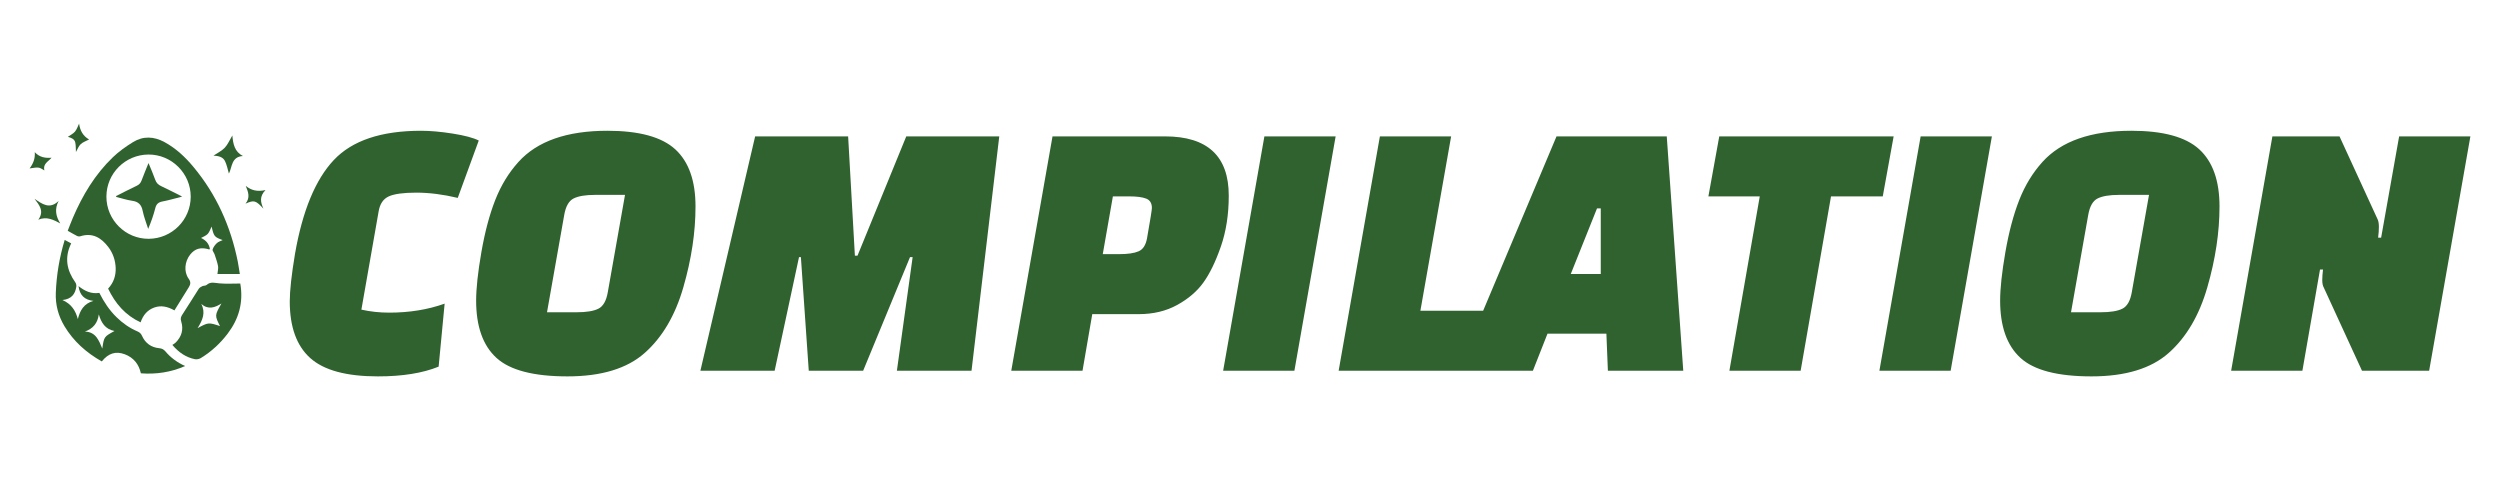 <?xml version="1.0" encoding="utf-8"?>
<svg version="1.1" id="Warstwa_1" x="0px" y="0px" viewBox="0 0 200 40" xmlns="http://www.w3.org/2000/svg">
  <path d="M 19.187 21.922 C 18.568 21.922 17.996 21.922 17.394 21.922 C 17.417 21.667 17.48 21.468 17.443 21.286 C 17.384 20.969 17.268 20.662 17.169 20.354 C 17.123 20.215 16.977 20.06 17.01 19.954 C 17.067 19.765 17.205 19.586 17.351 19.448 C 17.467 19.338 17.642 19.289 17.814 19.206 C 17.149 18.964 17.109 18.918 16.931 18.124 C 16.821 18.34 16.759 18.561 16.617 18.714 C 16.481 18.859 16.269 18.932 16.084 19.038 C 16.451 19.206 16.723 19.484 16.792 19.924 C 16.772 19.934 16.745 19.96 16.729 19.954 C 16.074 19.752 15.598 19.881 15.211 20.37 C 14.775 20.923 14.691 21.743 15.092 22.296 C 15.281 22.556 15.244 22.748 15.111 22.967 C 14.735 23.586 14.347 24.197 13.954 24.832 C 13.409 24.524 12.893 24.409 12.347 24.6 C 11.795 24.796 11.457 25.196 11.245 25.788 C 10.025 25.219 9.225 24.286 8.649 23.089 C 9.082 22.626 9.277 22.067 9.254 21.436 C 9.231 20.827 9.043 20.262 8.675 19.775 C 8.107 19.021 7.402 18.588 6.413 18.905 C 6.337 18.928 6.228 18.912 6.155 18.872 C 5.92 18.753 5.695 18.618 5.417 18.462 C 5.557 18.112 5.685 17.758 5.834 17.414 C 6.608 15.611 7.603 13.95 9.026 12.584 C 9.505 12.122 10.065 11.724 10.633 11.374 C 11.453 10.864 12.313 10.908 13.161 11.368 C 14.07 11.864 14.811 12.555 15.465 13.342 C 17.318 15.562 18.459 18.118 19.025 20.94 C 19.084 21.244 19.123 21.544 19.187 21.922 Z M 11.9 19.104 C 13.755 19.09 15.254 17.589 15.257 15.736 C 15.261 13.874 13.729 12.35 11.871 12.363 C 10.015 12.376 8.517 13.874 8.513 15.726 C 8.507 17.592 10.038 19.117 11.9 19.104 Z" style="fill: rgb(48, 98, 48);"/>
  <path d="M 8.143 28.914 C 6.903 28.212 5.887 27.31 5.159 26.099 C 4.667 25.276 4.425 24.392 4.465 23.416 C 4.521 21.994 4.749 20.608 5.176 19.193 C 5.365 19.292 5.53 19.382 5.695 19.471 C 5.139 20.606 5.338 21.624 6.026 22.59 C 6.092 22.682 6.122 22.828 6.105 22.94 C 6.016 23.512 5.735 23.926 4.997 24.002 C 5.722 24.326 6.046 24.852 6.228 25.527 C 6.397 24.836 6.714 24.28 7.475 24.072 C 6.767 23.992 6.377 23.625 6.281 22.888 C 6.79 23.294 7.316 23.532 7.947 23.43 C 8.315 24.158 8.748 24.816 9.321 25.374 C 9.81 25.851 10.355 26.238 10.984 26.506 C 11.163 26.582 11.279 26.678 11.361 26.866 C 11.625 27.455 12.095 27.796 12.741 27.856 C 12.959 27.875 13.101 27.958 13.237 28.116 C 13.65 28.606 14.156 28.986 14.811 29.284 C 13.647 29.787 12.495 29.956 11.271 29.866 C 11.107 29.132 10.689 28.606 9.975 28.338 C 9.257 28.077 8.675 28.256 8.143 28.914 Z M 6.793 26.526 C 7.68 26.556 7.908 27.244 8.183 27.885 C 8.321 26.939 8.321 26.939 9.159 26.48 C 8.421 26.337 8.1 25.824 7.905 25.15 C 7.812 25.851 7.449 26.288 6.793 26.526 Z" style="fill: rgb(48, 98, 48);"/>
  <path d="M 19.223 22.682 C 19.484 24.2 19.111 25.504 18.221 26.681 C 17.622 27.472 16.907 28.133 16.065 28.646 C 15.935 28.725 15.737 28.765 15.588 28.735 C 14.88 28.586 14.305 28.206 13.789 27.594 C 13.885 27.528 13.977 27.482 14.05 27.408 C 14.533 26.929 14.701 26.354 14.493 25.706 C 14.417 25.468 14.48 25.328 14.605 25.14 C 15.049 24.472 15.463 23.78 15.899 23.106 C 15.959 23.013 16.077 22.944 16.187 22.894 C 16.293 22.844 16.445 22.868 16.524 22.798 C 16.848 22.507 17.192 22.64 17.556 22.669 C 18.105 22.716 18.664 22.682 19.223 22.682 Z M 17.715 24.28 C 17.189 24.61 16.667 24.799 16.101 24.316 C 16.468 25.018 16.207 25.61 15.807 26.251 C 16.676 25.785 16.676 25.785 17.599 26.086 C 17.173 25.236 17.173 25.236 17.715 24.28 Z" style="fill: rgb(48, 98, 48);"/>
  <path d="M 19.435 12.482 C 18.499 12.535 18.578 13.375 18.313 13.888 C 18.211 13.554 18.151 13.19 17.993 12.876 C 17.814 12.528 17.431 12.472 17.079 12.449 C 17.381 12.244 17.731 12.082 17.979 11.82 C 18.224 11.562 18.367 11.208 18.588 10.838 C 18.647 11.526 18.77 12.142 19.435 12.482 Z" style="fill: rgb(48, 98, 48);"/>
  <path d="M 4.822 17.874 C 4.257 17.572 3.727 17.301 3.066 17.576 C 3.559 16.888 3.145 16.408 2.761 15.902 C 3.373 16.319 3.962 16.775 4.693 16.074 C 4.353 16.716 4.459 17.294 4.822 17.874 Z" style="fill: rgb(48, 98, 48);"/>
  <path d="M 6.327 9.889 C 6.403 10.448 6.641 10.878 7.127 11.159 C 6.889 11.285 6.631 11.368 6.456 11.533 C 6.284 11.695 6.198 11.946 6.075 12.161 C 6.059 11.906 6.073 11.648 6.023 11.407 C 5.96 11.113 5.692 11.02 5.427 10.948 C 5.623 10.808 5.851 10.702 5.997 10.53 C 6.149 10.352 6.221 10.108 6.327 9.889 Z" style="fill: rgb(48, 98, 48);"/>
  <path d="M 21.075 16.692 C 20.453 16.028 20.337 15.988 19.643 16.292 C 20.04 15.793 19.851 15.346 19.659 14.87 C 20.106 15.237 20.595 15.35 21.241 15.204 C 20.738 15.717 20.843 16.196 21.075 16.692 Z" style="fill: rgb(48, 98, 48);"/>
  <path d="M 4.125 12.618 C 3.857 12.932 3.417 13.107 3.549 13.636 C 3.112 13.362 3.112 13.362 2.368 13.474 C 2.656 13.088 2.825 12.687 2.781 12.174 C 3.155 12.578 3.611 12.66 4.125 12.618 Z" style="fill: rgb(48, 98, 48);"/>
  <path d="M 9.281 15.687 C 9.833 15.409 10.382 15.125 10.941 14.86 C 11.136 14.768 11.252 14.642 11.325 14.44 C 11.49 14 11.672 13.564 11.881 13.044 C 12.082 13.537 12.267 13.948 12.416 14.374 C 12.505 14.635 12.661 14.784 12.905 14.896 C 13.438 15.144 13.961 15.419 14.573 15.726 C 13.987 15.876 13.497 16.024 12.999 16.117 C 12.667 16.18 12.505 16.326 12.423 16.653 C 12.281 17.212 12.089 17.754 11.854 18.313 C 11.705 17.834 11.513 17.36 11.414 16.868 C 11.315 16.368 11.067 16.13 10.567 16.061 C 10.141 16.001 9.724 15.859 9.304 15.756 C 9.297 15.736 9.287 15.714 9.281 15.687 Z" style="fill: rgb(48, 98, 48);"/>
  <path d="M 35.571 24.291 L 35.091 29.331 C 33.811 29.851 32.191 30.111 30.231 30.111 C 27.711 30.111 25.906 29.621 24.816 28.641 C 23.726 27.661 23.181 26.151 23.181 24.111 C 23.181 23.251 23.321 21.981 23.601 20.301 C 24.201 16.861 25.236 14.361 26.706 12.801 C 28.176 11.241 30.501 10.461 33.681 10.461 C 34.421 10.461 35.266 10.536 36.216 10.686 C 37.166 10.836 37.861 11.021 38.301 11.241 L 36.621 15.831 C 35.441 15.551 34.336 15.411 33.306 15.411 C 32.276 15.411 31.541 15.511 31.101 15.711 C 30.661 15.911 30.391 16.311 30.291 16.911 L 28.911 24.771 C 29.631 24.931 30.371 25.011 31.131 25.011 C 32.751 25.011 34.231 24.771 35.571 24.291 Z M 45.141 17.181 L 43.761 24.981 L 46.131 24.981 C 46.911 24.981 47.491 24.886 47.871 24.696 C 48.251 24.506 48.501 24.071 48.621 23.391 L 50.001 15.591 L 47.601 15.591 C 46.841 15.591 46.271 15.686 45.891 15.876 C 45.511 16.066 45.261 16.501 45.141 17.181 Z M 48.591 10.461 C 51.131 10.461 52.941 10.956 54.021 11.946 C 55.101 12.936 55.641 14.461 55.641 16.521 C 55.641 18.581 55.316 20.736 54.666 22.986 C 54.016 25.236 52.986 26.986 51.576 28.236 C 50.166 29.486 48.106 30.111 45.396 30.111 C 42.686 30.111 40.791 29.616 39.711 28.626 C 38.631 27.636 38.091 26.111 38.091 24.051 C 38.091 23.071 38.231 21.776 38.511 20.166 C 38.791 18.556 39.161 17.166 39.621 15.996 C 40.081 14.826 40.701 13.811 41.481 12.951 C 42.981 11.291 45.351 10.461 48.591 10.461 Z M 61.971 29.661 L 56.031 29.661 L 60.411 10.911 L 67.851 10.911 L 68.391 20.451 L 68.601 20.451 L 72.501 10.911 L 79.941 10.911 L 77.721 29.661 L 71.751 29.661 L 73.011 20.571 L 72.801 20.571 L 69.051 29.661 L 64.701 29.661 L 64.071 20.571 L 63.921 20.571 Z M 91.101 25.131 L 87.381 25.131 L 86.601 29.661 L 80.901 29.661 L 84.201 10.911 L 93.201 10.911 C 96.601 10.911 98.301 12.491 98.301 15.651 C 98.301 17.151 98.091 18.506 97.671 19.716 C 97.251 20.926 96.786 21.886 96.276 22.596 C 95.766 23.306 95.066 23.906 94.176 24.396 C 93.286 24.886 92.261 25.131 91.101 25.131 Z M 89.031 15.711 L 88.221 20.331 L 89.541 20.331 C 90.221 20.331 90.736 20.256 91.086 20.106 C 91.436 19.956 91.661 19.611 91.761 19.071 C 92.021 17.591 92.151 16.781 92.151 16.641 C 92.151 16.261 92.001 16.011 91.701 15.891 C 91.401 15.771 90.951 15.711 90.351 15.711 Z M 97.851 29.661 L 101.151 10.911 L 106.851 10.911 L 103.551 29.661 Z M 118.491 29.661 L 107.091 29.661 L 110.391 10.911 L 116.091 10.911 L 113.631 24.861 L 119.331 24.861 Z M 122.631 29.661 L 116.631 29.661 L 124.521 10.911 L 133.341 10.911 L 134.661 29.661 L 128.631 29.661 L 128.511 26.691 L 123.801 26.691 Z M 127.761 16.671 L 125.661 21.921 L 128.061 21.921 L 128.061 16.671 Z M 150.621 15.711 L 146.481 15.711 L 144.051 29.661 L 138.351 29.661 L 140.781 15.711 L 136.671 15.711 L 137.541 10.911 L 151.491 10.911 Z M 150.351 29.661 L 153.651 10.911 L 159.351 10.911 L 156.051 29.661 Z M 167.061 17.181 L 165.681 24.981 L 168.051 24.981 C 168.831 24.981 169.411 24.886 169.791 24.696 C 170.171 24.506 170.421 24.071 170.541 23.391 L 171.921 15.591 L 169.521 15.591 C 168.761 15.591 168.191 15.686 167.811 15.876 C 167.431 16.066 167.181 16.501 167.061 17.181 Z M 170.511 10.461 C 173.051 10.461 174.861 10.956 175.941 11.946 C 177.021 12.936 177.561 14.461 177.561 16.521 C 177.561 18.581 177.236 20.736 176.586 22.986 C 175.936 25.236 174.906 26.986 173.496 28.236 C 172.086 29.486 170.026 30.111 167.316 30.111 C 164.606 30.111 162.711 29.616 161.631 28.626 C 160.551 27.636 160.011 26.111 160.011 24.051 C 160.011 23.071 160.151 21.776 160.431 20.166 C 160.711 18.556 161.081 17.166 161.541 15.996 C 162.001 14.826 162.621 13.811 163.401 12.951 C 164.901 11.291 167.271 10.461 170.511 10.461 Z M 188.961 29.661 L 185.901 23.001 C 185.821 22.861 185.781 22.666 185.781 22.416 C 185.781 22.166 185.801 21.881 185.841 21.561 L 185.601 21.561 L 184.191 29.661 L 178.491 29.661 L 181.791 10.911 L 187.161 10.911 L 190.221 17.571 C 190.281 17.711 190.311 17.906 190.311 18.156 C 190.311 18.406 190.291 18.691 190.251 19.011 L 190.491 19.011 L 191.931 10.911 L 197.631 10.911 L 194.331 29.661 Z" style="fill: rgb(48, 98, 48); #306230-space: pre;"/>
</svg>